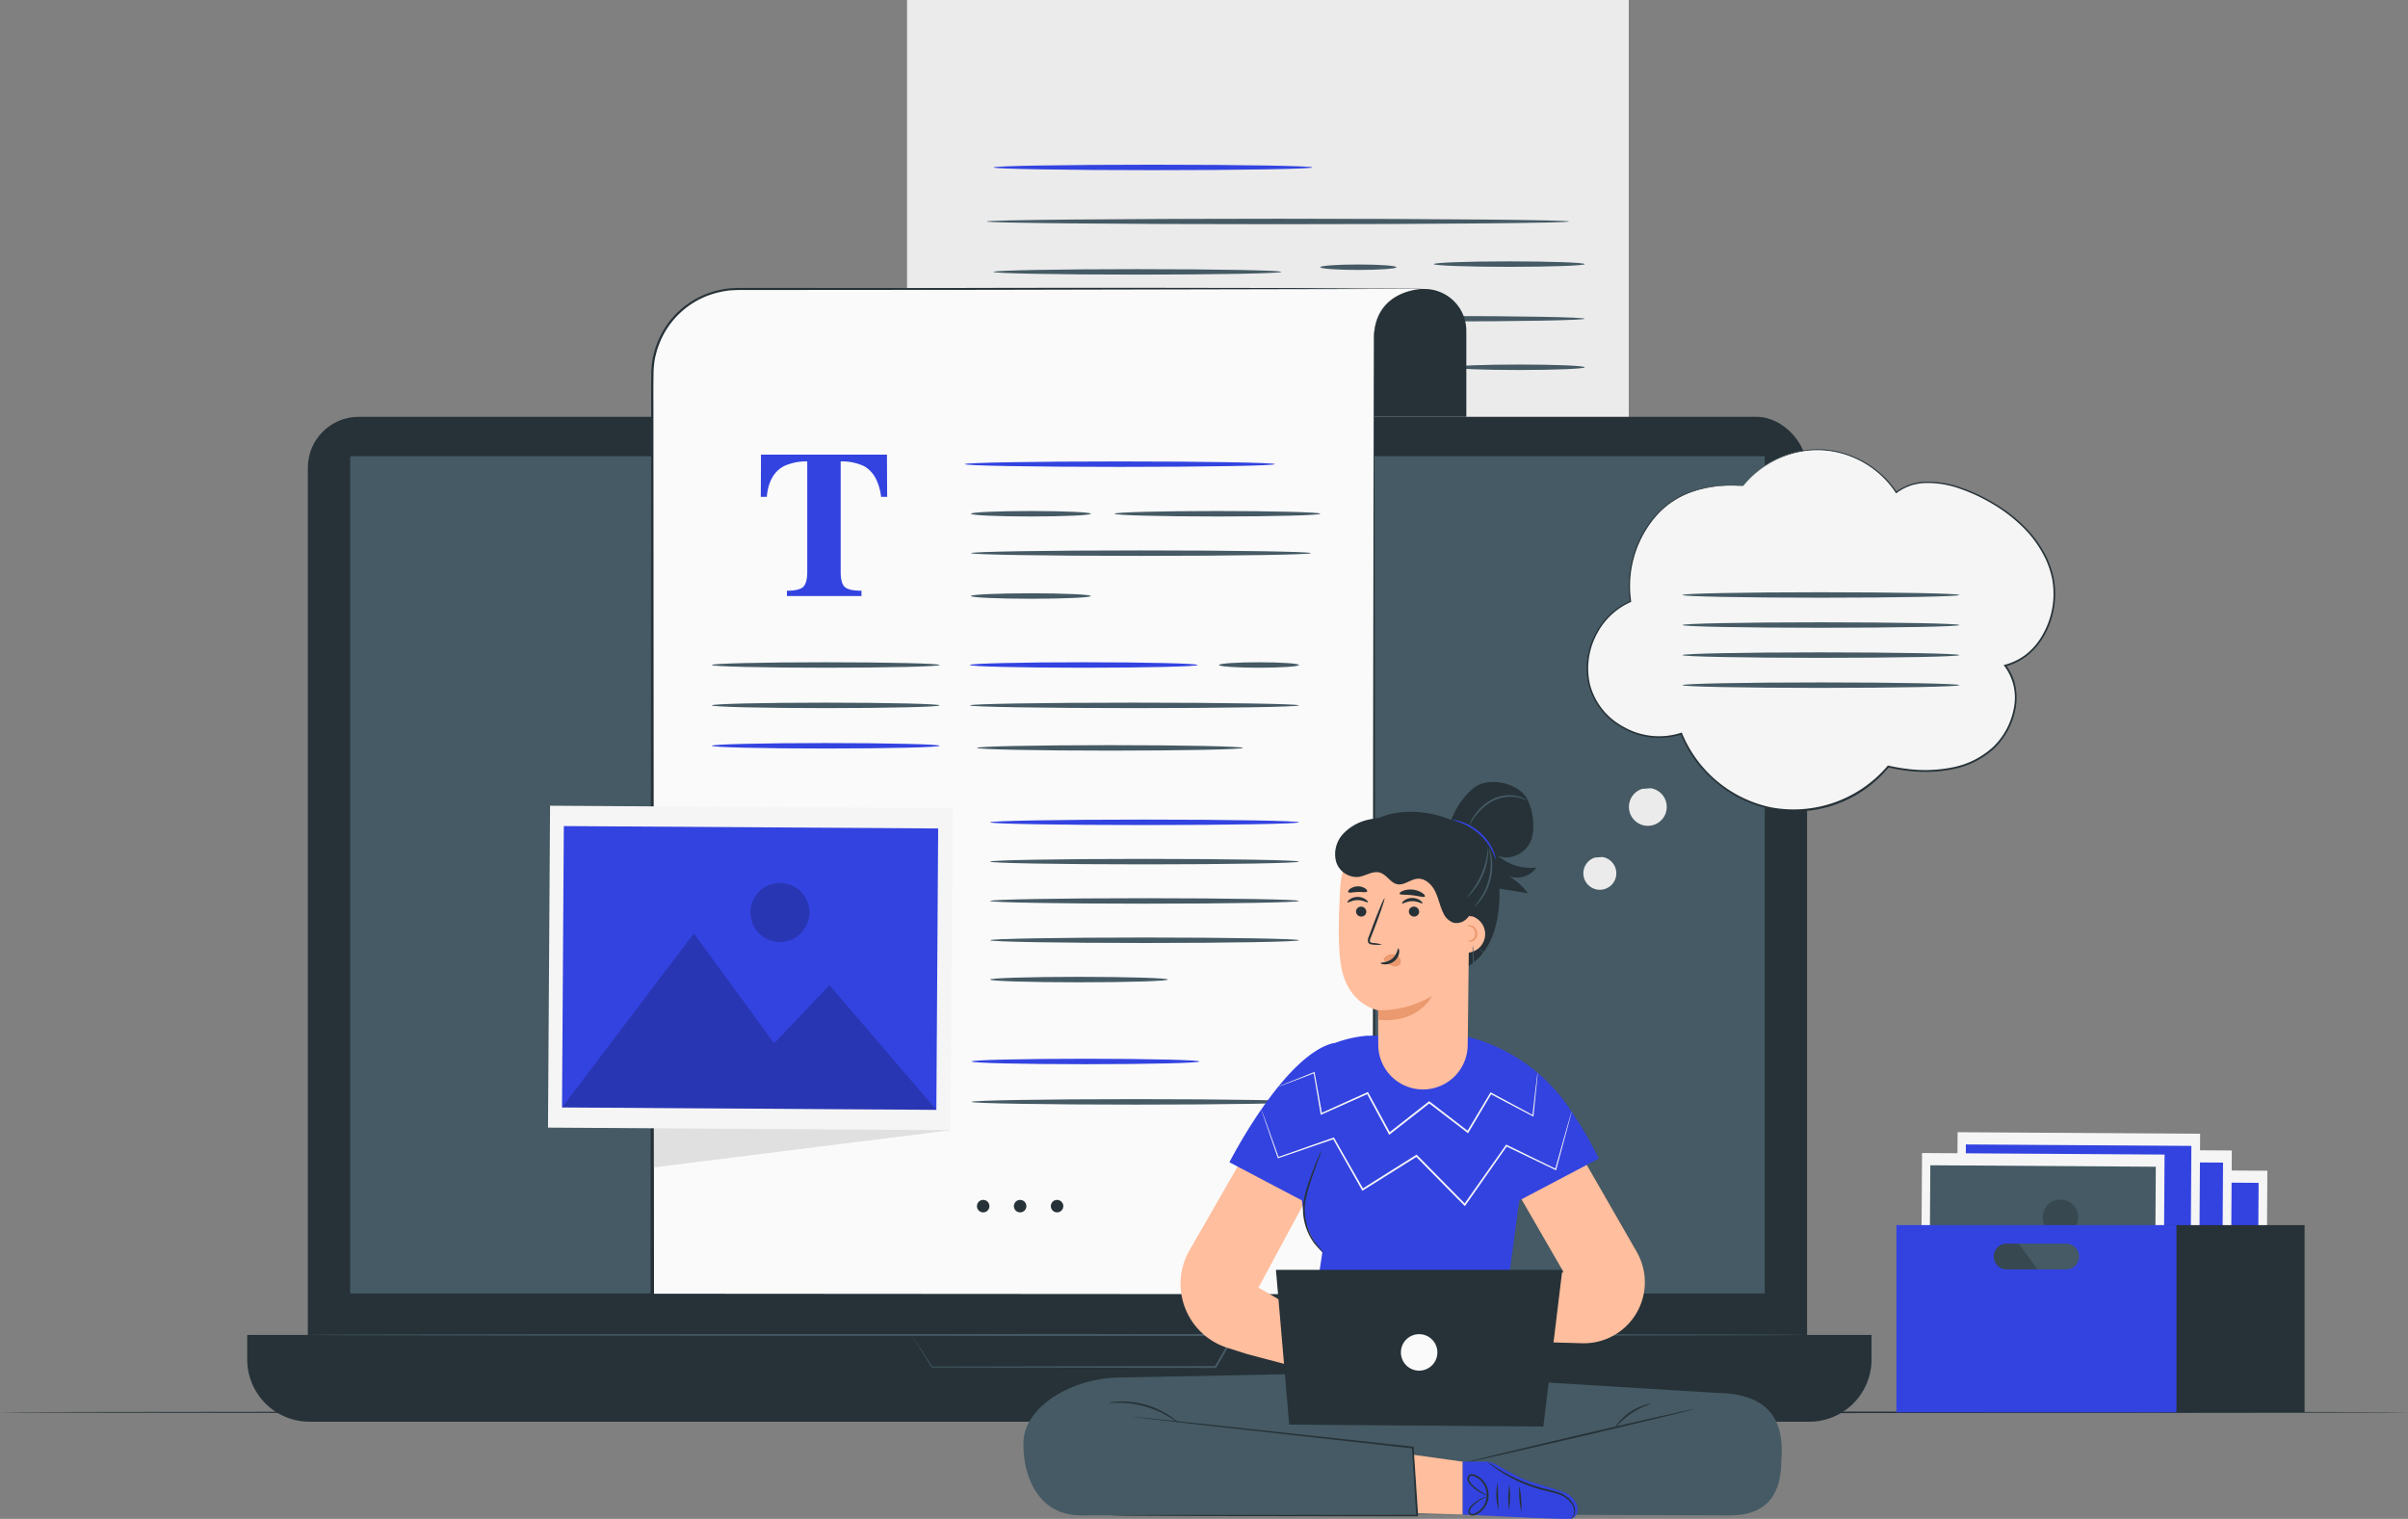 <svg xmlns="http://www.w3.org/2000/svg" width="688.496" height="434.27" viewBox="0 0 688.496 434.27"><rect x="0" y="0" width="688.496" height="434.27" fill="#808080" stroke="none"/><g transform="translate(-30.752 -38.248)"><path d="M719.248,442.054c0,.144-154.137.26-344.232.26-190.16,0-344.264-.116-344.264-.26s154.1-.261,344.264-.261C565.111,441.793,719.248,441.91,719.248,442.054Z" fill="#263238"/><path d="M0,0H206.358a0,0,0,0,1,0,0V196.536a16.22,16.22,0,0,1-16.22,16.22H0a0,0,0,0,1,0,0V0A0,0,0,0,1,0,0Z" transform="translate(290.096 38.248)" fill="#ebebeb"/><path d="M479.413,101.569c0,.431-37.3.781-83.3.781-46.014,0-83.3-.35-83.3-.781s37.29-.781,83.3-.781C442.115,100.788,479.413,101.138,479.413,101.569Z" fill="#455a64"/><path d="M397.1,115.981c0,.432-18.428.782-41.153.782s-41.157-.35-41.157-.782,18.423-.781,41.157-.781S397.1,115.55,397.1,115.981Z" fill="#455a64"/><path d="M430.027,114.646c0,.432-4.881.782-10.9.782s-10.9-.35-10.9-.782,4.879-.781,10.9-.781S430.027,114.215,430.027,114.646Z" fill="#455a64"/><path d="M483.862,113.757c0,.431-9.662.781-21.578.781s-21.579-.35-21.579-.781,9.659-.781,21.579-.781S483.862,113.325,483.862,113.757Z" fill="#455a64"/><path d="M390.229,129.774c0,.431-17.332.781-38.706.781s-38.71-.35-38.71-.781,17.328-.781,38.71-.781S390.229,129.342,390.229,129.774Z" fill="#455a64"/><path d="M483.862,129.376c0,.432-18.925.781-42.265.781s-42.27-.349-42.27-.781,18.921-.781,42.27-.781S483.862,128.945,483.862,129.376Z" fill="#455a64"/><path d="M483.862,143.255c0,.432-8.427.782-18.818.782s-18.821-.35-18.821-.782,8.425-.781,18.821-.781S483.862,142.824,483.862,143.255Z" fill="#455a64"/><path d="M406,86.12c0,.432-20.419.781-45.6.781s-45.605-.349-45.605-.781,20.414-.781,45.605-.781S406,85.689,406,86.12Z" fill="#3343E0"/><rect width="428.665" height="283.472" rx="14.567" transform="translate(118.766 157.417)" fill="#263238"/><path d="M0,0H464.426a0,0,0,0,1,0,0V7.006a17.8,17.8,0,0,1-17.8,17.8H17.8A17.8,17.8,0,0,1,0,7.006V0A0,0,0,0,1,0,0Z" transform="translate(101.439 419.923)" fill="#263238"/><rect width="404.454" height="239.388" transform="translate(130.872 168.679)" fill="#455a64"/><path d="M291.44,419.923c-.008,0,.143-.009.447-.013l1.359-.014,5.282-.03,19.6-.079,65.524-.141h.484l-.245.418c-.824,1.413-1.709,2.93-2.6,4.456l-2.751,4.711-.08.138H378.3l-81.1-.151h-.07l-.036-.058c-1.848-3.005-3.271-5.32-4.247-6.906-.461-.755-.815-1.336-1.067-1.75-.237-.389-.343-.578-.343-.578s.145.211.4.607c.268.414.644,1,1.134,1.753l4.332,6.74-.106-.058,81.1-.152-.24.137,2.75-4.711,2.6-4.456.239.417-65.256-.14-19.69-.08-5.363-.03-1.4-.013C291.615,419.932,291.44,419.923,291.44,419.923Z" fill="#455a64"/><line x2="428.665" transform="translate(118.766 419.923)" fill="#263238"/><path d="M547.431,419.923c0,.144-95.968.261-214.322.261-118.4,0-214.343-.117-214.343-.261s95.947-.26,214.343-.26C451.463,419.663,547.431,419.779,547.431,419.923Z" fill="#455a64"/><path d="M438.031,120.871h0a11.974,11.974,0,0,1,11.974,11.974v24.572H414.2V134.749a13.877,13.877,0,0,1,13.878-13.878Z" fill="#263238"/><path d="M438.031,120.871c0,.144-33.784.231-75.449.194s-75.455-.182-75.455-.326,33.776-.231,75.456-.195C404.247,120.581,438.031,120.727,438.031,120.871Z" fill="#263238"/><path d="M437.716,120.842l-14.932-.1-21.69.132H241.753a24.5,24.5,0,0,0-24.5,24.5V408.642H423.611V134.3C424.216,120.871,437.716,120.842,437.716,120.842Z" fill="#fafafa"/><path d="M437.716,120.842l-124.426.271-62.213.047-7.777,0c-1.3-.025-2.58.051-3.858.12a25.134,25.134,0,0,0-3.773.688,24.04,24.04,0,0,0-16.5,14.8c-.2.606-.479,1.189-.619,1.814l-.476,1.859a26.374,26.374,0,0,0-.446,3.807c-.11,5.152-.024,10.36-.046,15.537l.166,248.855-.5-.5,206.357.134-.363.364.1-148,.119-74,.072-37,.018-9.249.009-4.625a15.113,15.113,0,0,1,.1-2.31,12.4,12.4,0,0,1,.363-2.285,12.243,12.243,0,0,1,5-7.534,14.483,14.483,0,0,1,4.15-2A17.459,17.459,0,0,1,437.716,120.842Zm0,0a17.464,17.464,0,0,0-4.538.806,14.468,14.468,0,0,0-4.134,2.017,12.191,12.191,0,0,0-4.948,7.521,12.453,12.453,0,0,0-.352,2.275,15.146,15.146,0,0,0-.087,2.305l.009,4.625.018,9.251.072,37,.119,74,.1,148v.363h-.364l-206.357.134h-.5v-.5l.166-248.855c.03-5.19-.05-10.355.068-15.566a27.032,27.032,0,0,1,.464-3.907l.491-1.907a19.649,19.649,0,0,1,.637-1.862,24.665,24.665,0,0,1,16.936-15.152,25.868,25.868,0,0,1,3.867-.7c1.311-.07,2.623-.144,3.914-.117l7.776,0,62.214.047Z" fill="#263238"/><path d="M248.338,168.24h36.01l.058,12.061h-1.723q-.848-6.473-4.847-8.758a14.938,14.938,0,0,0-6.718-1.377v31.508q0,3.3,1.154,4.384t4.8,1.082v1.519h-21.32V207.14q3.5,0,4.659-1.1t1.153-4.37V170.166a15.32,15.32,0,0,0-6.717,1.377q-4.293,2.345-4.847,8.758H248.28Z" fill="#3343E0"/><path d="M395.3,170.959c0,.432-19.864.781-44.362.781s-44.366-.349-44.366-.781,19.859-.781,44.366-.781S395.3,170.528,395.3,170.959Z" fill="#3343E0"/><path d="M342.653,185.135c0,.431-7.68.781-17.152.781s-17.154-.35-17.154-.781,7.678-.781,17.154-.781S342.653,184.7,342.653,185.135Z" fill="#455a64"/><path d="M299.413,228.379c0,.431-14.586.781-32.575.781s-32.577-.35-32.577-.781,14.583-.782,32.577-.782S299.413,227.947,299.413,228.379Z" fill="#455a64"/><path d="M373.19,228.379c0,.431-14.585.781-32.574.781s-32.578-.35-32.578-.781,14.583-.782,32.578-.782S373.19,227.947,373.19,228.379Z" fill="#3343E0"/><path d="M299.413,239.927c0,.432-14.586.781-32.575.781s-32.577-.349-32.577-.781,14.583-.781,32.577-.781S299.413,239.5,299.413,239.927Z" fill="#455a64"/><path d="M299.413,251.476c0,.431-14.586.781-32.575.781s-32.577-.35-32.577-.781,14.583-.781,32.577-.781S299.413,251.044,299.413,251.476Z" fill="#3343E0"/><path d="M342.653,208.658c0,.432-7.68.782-17.152.782s-17.154-.35-17.154-.782,7.678-.781,17.154-.781S342.653,208.227,342.653,208.658Z" fill="#455a64"/><path d="M402.151,228.379c0,.431-5.12.781-11.435.781s-11.436-.35-11.436-.781,5.119-.782,11.436-.782S402.151,227.947,402.151,228.379Z" fill="#455a64"/><path d="M408.27,185.135c0,.431-13.179.781-29.431.781s-29.433-.35-29.433-.781,13.175-.781,29.433-.781S408.27,184.7,408.27,185.135Z" fill="#455a64"/><path d="M405.613,196.4c0,.432-21.776.782-48.631.782s-48.635-.35-48.635-.782,21.77-.781,48.635-.781S405.613,195.965,405.613,196.4Z" fill="#455a64"/><path d="M402.151,239.927c0,.432-21.07.781-47.054.781s-47.059-.349-47.059-.781,21.065-.781,47.059-.781S402.151,239.5,402.151,239.927Z" fill="#455a64"/><path d="M402.151,273.361c0,.431-19.771.781-44.154.781s-44.157-.35-44.157-.781,19.766-.782,44.157-.782S402.151,272.929,402.151,273.361Z" fill="#3343E0"/><path d="M402.151,284.6c0,.432-19.771.781-44.154.781s-44.157-.349-44.157-.781,19.766-.781,44.157-.781S402.151,284.169,402.151,284.6Z" fill="#455a64"/><path d="M402.151,295.84c0,.431-19.771.781-44.154.781s-44.157-.35-44.157-.781,19.766-.781,44.157-.781S402.151,295.408,402.151,295.84Z" fill="#455a64"/><path d="M402.151,307.079c0,.432-19.771.782-44.154.782s-44.157-.35-44.157-.782S333.606,306.3,358,306.3,402.151,306.648,402.151,307.079Z" fill="#455a64"/><path d="M364.679,318.319c0,.216-2.845.411-7.445.553s-10.955.228-17.973.228-13.376-.087-17.976-.228-7.445-.337-7.445-.553,2.845-.411,7.445-.552,10.955-.229,17.976-.229,13.373.088,17.973.229S364.679,318.1,364.679,318.319Z" fill="#455a64"/><path d="M386.15,252.08c0,.432-17.029.782-38.031.782s-38.034-.35-38.034-.782,17.025-.781,38.034-.781S386.15,251.649,386.15,252.08Z" fill="#455a64"/><path d="M297.871,274.63l4.686,86.758-84.83,10.625-.066-98.119Z" fill="#e0e0e0"/><rect width="92.037" height="115.122" transform="translate(187.437 360.648) rotate(-89.632)" fill="#f5f5f5"/><rect width="80.449" height="107.034" transform="translate(191.443 354.88) rotate(-89.632)" fill="#3343E0"/><g opacity="0.2"><path d="M191.443,354.88l37.7-49.765L252.1,336.549l15.814-16.624,30.557,35.642Z"/></g><g opacity="0.2"><path d="M262.175,299.2a8.428,8.428,0,1,1-8.373-8.482A8.428,8.428,0,0,1,262.175,299.2Z"/></g><path d="M313.644,383.1a1.78,1.78,0,1,1-1.779-1.78A1.778,1.778,0,0,1,313.644,383.1Z" fill="#263238"/><path d="M324.208,383.1a1.78,1.78,0,1,1-1.78-1.78A1.779,1.779,0,0,1,324.208,383.1Z" fill="#263238"/><path d="M334.771,383.1a1.779,1.779,0,1,1-1.779-1.78A1.779,1.779,0,0,1,334.771,383.1Z" fill="#263238"/><path d="M373.686,341.74c0,.432-14.586.781-32.574.781s-32.578-.349-32.578-.781,14.583-.781,32.578-.781S373.686,341.309,373.686,341.74Z" fill="#3343E0"/><path d="M402.646,353.289c0,.431-21.069.781-47.054.781s-47.058-.35-47.058-.781,21.065-.781,47.058-.781S402.646,352.857,402.646,353.289Z" fill="#455a64"/><rect width="55.439" height="69.345" transform="translate(609.34 427.968) rotate(-89.632)" fill="#f5f5f5"/><rect width="48.459" height="64.473" transform="translate(611.753 424.493) rotate(-89.632)" fill="#3343E0"/><path d="M611.753,424.493l22.712-29.976,13.828,18.935,9.526-10.014,18.406,21.47Z" opacity="0.2"/><g opacity="0.2"><path d="M654.358,390.954a5.076,5.076,0,1,1-5.043-5.109A5.076,5.076,0,0,1,654.358,390.954Z"/></g><rect width="55.439" height="69.345" transform="translate(599.171 422.178) rotate(-89.632)" fill="#f5f5f5"/><rect width="48.459" height="64.473" transform="translate(601.584 418.704) rotate(-89.632)" fill="#3343E0"/><path d="M601.584,418.7,624.3,388.728l13.828,18.935,9.526-10.014,18.406,21.47Z" opacity="0.2"/><g opacity="0.2"><path d="M644.189,385.165a5.076,5.076,0,1,1-5.043-5.109A5.076,5.076,0,0,1,644.189,385.165Z"/></g><rect width="55.439" height="69.345" transform="translate(590.115 417.395) rotate(-89.632)" fill="#f5f5f5"/><rect width="48.459" height="64.473" transform="translate(592.528 413.92) rotate(-89.632)" fill="#3343E0"/><path d="M592.528,413.92l22.712-29.976,13.828,18.935,9.526-10.014L657,414.334Z" opacity="0.2"/><g opacity="0.2"><path d="M635.133,380.381a5.077,5.077,0,1,1-5.044-5.109A5.076,5.076,0,0,1,635.133,380.381Z"/></g><rect width="55.439" height="69.345" transform="translate(579.945 423.349) rotate(-89.632)" fill="#f5f5f5"/><rect width="48.459" height="64.473" transform="translate(582.359 419.875) rotate(-89.632)" fill="#455a64"/><path d="M582.358,419.875,605.07,389.9,618.9,408.833l9.526-10.014,18.406,21.469Z" opacity="0.2"/><g opacity="0.2"><path d="M624.964,386.336a5.077,5.077,0,1,1-5.044-5.109A5.076,5.076,0,0,1,624.964,386.336Z"/></g><rect width="40.035" height="53.528" transform="translate(649.645 388.526)" fill="#263238"/><path d="M572.971,388.526v53.528h80.07V388.526Zm48.547,12.668H604.494a3.684,3.684,0,0,1,0-7.369h17.024a3.684,3.684,0,0,1,0,7.369Z" fill="#3343E0"/><path d="M521.054,436.459,446.6,431.9c-.469-1.065-.782-1.685-.782-1.685l-20.18.4-6.566-.4s-.1.2-.26.538L351.068,432.1c-13.505,0-27.7,8.24-27.7,18.769-.171,10.02,4.682,20.9,16.783,20.65l92.295-.31,92.3.31c12.1.247,15.3-7.051,15.319-15.707C541.47,439.69,531.371,436.593,521.054,436.459Z" fill="#455a64"/><path d="M348.618,471.526s.15-.017.444-.025l1.3-.025,5.028-.047,18.571-.081,61.972-.082-.259.276c-.126-2.023-.262-4.188-.4-6.37-.278-4.465-.551-8.857-.811-13.035l.229.24-57.09-6.353-16.917-1.935-4.558-.546-1.179-.153a2.567,2.567,0,0,1-.4-.068,2.457,2.457,0,0,1,.4.02l1.185.106,4.567.456,16.935,1.78,57.108,6.181.216.023.013.217c.262,4.177.537,8.569.817,13.034.136,2.182.271,4.347.4,6.371l.017.276h-.277l-61.972-.082-18.571-.08-5.028-.047-1.3-.025C348.768,471.543,348.618,471.526,348.618,471.526Z" fill="#263238"/><path d="M367.648,445.049c-.057.07-.983-.676-2.61-1.668a27.7,27.7,0,0,0-14.1-4.056c-1.9-.024-3.085.116-3.1.027a2.618,2.618,0,0,1,.818-.19,17.294,17.294,0,0,1,2.275-.2,24.516,24.516,0,0,1,14.307,4.114,17.115,17.115,0,0,1,1.818,1.383C367.459,444.812,367.671,445.022,367.648,445.049Z" fill="#263238"/><path d="M515.274,441.088c.033.14-14.653,3.691-32.8,7.931s-32.886,7.565-32.919,7.425,14.65-3.691,32.8-7.932S515.241,440.948,515.274,441.088Z" fill="#263238"/><path d="M502.856,439.653a21.236,21.236,0,0,0-10.43,7.1,5.119,5.119,0,0,1,1-1.628,15.295,15.295,0,0,1,7.547-5.135A5.113,5.113,0,0,1,502.856,439.653Z" fill="#263238"/><path d="M475.141,355.121l23.585,41.054a17.443,17.443,0,0,1,.476,16.49h0a17.443,17.443,0,0,1-16.094,9.636l-36.214-1.022-.954-13.17L477.834,402l-21.5-37.218Z" fill="#ffbe9d"/><path d="M387.244,425.375l33.3,8.821.724-9.986L390.58,406.386l22.413-41.6-18.811-9.663L370.6,396.175h0a19.227,19.227,0,0,0,11.1,27.437Z" fill="#ffbe9d"/><path d="M465.127,381.48l22.761-11.986a115.252,115.252,0,0,0-9.751-16.261,49.94,49.94,0,0,0-30.395-19.16h0l-26.18.309a34.618,34.618,0,0,0-9.336,2.149l.018-.1c-14.207,3.134-29.974,34.122-29.974,34.122l20.712,10.9.458,3.258a22.126,22.126,0,0,0,5.4,11.609L402.8,435.991l67.221,1.39-8.559-28.409Z" fill="#3343E0"/><path d="M409.446,396.537a4.813,4.813,0,0,1-1-.758,14.5,14.5,0,0,1-2.286-2.555,16.632,16.632,0,0,1-2.8-10.815,35.228,35.228,0,0,1,1.537-6.031c.6-1.808,1.214-3.411,1.747-4.748s.993-2.406,1.326-3.139a5.5,5.5,0,0,1,.573-1.114,6.1,6.1,0,0,1-.385,1.191c-.313.854-.705,1.923-1.17,3.193-.487,1.35-1.06,2.96-1.635,4.765a37.837,37.837,0,0,0-1.476,5.946,17.126,17.126,0,0,0,.566,6.02,16,16,0,0,0,2.027,4.525A27.875,27.875,0,0,0,409.446,396.537Z" fill="#263238"/><path d="M399.37,445.57l-3.8-44.247h81.882l-5.427,44.8Z" fill="#263238"/><path d="M441.73,424.92a5.214,5.214,0,1,1-5.214-5.214A5.214,5.214,0,0,1,441.73,424.92Z" fill="#fafafa"/><path d="M435.083,454.214l13.9,1.941v15.111l-12.786-.33Z" fill="#ffbe9d"/><path d="M448.985,456.154h6.25a6.93,6.93,0,0,1,3.465.929l3.3,1.9a51.117,51.117,0,0,0,5.76,2.747c3.8,1.222,10.194,2.865,11.541,3.9,3.845,2.966,2.676,6.471.564,6.838-1.855.321-30.876-1.208-30.876-1.208Z" fill="#3343E0"/><path d="M459.253,470.017a14.285,14.285,0,0,1-.237-7.888,225.66,225.66,0,0,0,.237,7.888Z" fill="#263238"/><path d="M462.218,469.934a25.09,25.09,0,0,1,.057-7.212,25.09,25.09,0,0,1-.057,7.212Z" fill="#263238"/><path d="M465.721,470.533a26.9,26.9,0,0,1-.58-7.437,26.8,26.8,0,0,1,.58,7.437Z" fill="#263238"/><path d="M456.547,465.994a4.316,4.316,0,0,1-1.281-.4,12.016,12.016,0,0,1-3.123-1.93c-.3-.253-.6-.531-.893-.838a3.567,3.567,0,0,1-.8-1.128,1.574,1.574,0,0,1,.174-1.551,1.176,1.176,0,0,1,.777-.427,1.982,1.982,0,0,1,.842.1,6.224,6.224,0,0,1,1.308,11.072,3.95,3.95,0,0,1-1.432.643,1.67,1.67,0,0,1-.816-.039,1.094,1.094,0,0,1-.63-.555,1.576,1.576,0,0,1,.183-1.44,4.43,4.43,0,0,1,.8-.965,9.592,9.592,0,0,1,3.073-2.013,3.966,3.966,0,0,1,1.294-.366c.013.041-.444.18-1.211.551a10.34,10.34,0,0,0-2.895,2.088,4.128,4.128,0,0,0-.713.9,1.193,1.193,0,0,0-.147,1.053.826.826,0,0,0,.976.335,3.531,3.531,0,0,0,1.247-.591,5.779,5.779,0,0,0-1.185-10.217.985.985,0,0,0-1.119.164,1.14,1.14,0,0,0-.126,1.108,6.123,6.123,0,0,0,1.529,1.844A16.845,16.845,0,0,0,456.547,465.994Z" fill="#263238"/><path d="M479.861,472.474a3.665,3.665,0,0,0,.761-.95,3.577,3.577,0,0,0-.409-3.152,7.023,7.023,0,0,0-3.862-2.911c-1.766-.636-3.875-.943-6-1.606a41.85,41.85,0,0,1-10.326-4.705c-1.228-.782-2.174-1.483-2.815-1.983a5.664,5.664,0,0,1-.947-.835,6.073,6.073,0,0,1,1.067.672c.674.447,1.646,1.1,2.887,1.832a46.677,46.677,0,0,0,10.283,4.52c2.094.655,4.182.969,6.02,1.655a7.267,7.267,0,0,1,4.018,3.184,3.709,3.709,0,0,1,.267,3.421,2.111,2.111,0,0,1-.644.711C479.974,472.444,479.869,472.488,479.861,472.474Z" fill="#263238"/><path d="M470.395,344.934a.8.8,0,0,1,0,.213l-.046.624q-.079.876-.22,2.417c-.216,2.147-.524,5.219-.912,9.078l-.023.233-.21-.11-12.071-6.355.286-.08-6.556,11.063-.141.237-.219-.168-11.042-8.467.317,0-4.809,3.77-6.557,5.134-.241.189-.145-.269c-2.176-4.027-4.27-7.9-6.246-11.555l.313.106-13.246,5.9-.243.108-.044-.261c-.771-4.54-1.441-8.49-2-11.78l.2.114-7.584,2.892-2.017.748-.523.182a.671.671,0,0,1-.182.049.635.635,0,0,1,.167-.088l.507-.22,1.989-.821,7.533-3.023.171-.069.033.183c.589,3.286,1.3,7.23,2.108,11.762l-.287-.152,13.215-5.969.2-.092.108.2c1.984,3.651,4.087,7.519,6.273,11.54l-.386-.08,6.553-5.138,4.812-3.767.158-.125.159.123,11.025,8.49-.359.069c2.37-3.959,4.6-7.685,6.607-11.033l.106-.177.18.1,12.019,6.455-.233.123c.45-3.853.808-6.919,1.058-9.062l.3-2.408c.036-.252.065-.455.089-.619A.8.8,0,0,1,470.395,344.934Z" fill="#f5f5f5"/><path d="M480.112,356.067a1.372,1.372,0,0,1-.056.293l-.209.849c-.2.775-.49,1.869-.856,3.271-.775,2.877-1.887,7.01-3.276,12.168l-.053.2-.186-.089-14.106-6.771.277-.071-11.882,16.945-.174.248-.214-.216c-3.627-3.677-7.468-7.57-11.419-11.573l-2.4-2.432.324.038L420.5,378.573l-.22.138-.127-.225-8.3-14.652.261.1-15.824,5.447-.15.052-.051-.149c-1.5-4.347-2.687-7.792-3.511-10.183l-.91-2.708c-.093-.289-.167-.519-.224-.7a1.081,1.081,0,0,1-.062-.242,1.052,1.052,0,0,1,.1.227l.264.685q.353.955.988,2.68l3.65,10.134-.2-.1,15.785-5.558.17-.06.09.158,8.349,14.622-.346-.087,15.375-9.671.177-.111.147.149,2.4,2.431,11.409,11.583-.387.033,11.935-16.908.108-.154.169.082,14.062,6.861-.239.108c1.453-5.14,2.616-9.259,3.426-12.126l.943-3.247c.106-.349.19-.625.255-.837A1.424,1.424,0,0,1,480.112,356.067Z" fill="#f5f5f5"/><path d="M470.025,286.306a14.676,14.676,0,0,1-11.177-3.527c3.643,1.838,8.5-.685,9.778-4.56s.23-11.083-2.951-13.639a12.615,12.615,0,0,0-10.972-2.36c-3.751,1-7.725,6.7-8.951,10.389l.07.112c-.577-.229-1.158-.445-1.744-.641a30.035,30.035,0,0,0-12.943-1.566,20.983,20.983,0,0,0-11.83,5.208l25.428,40.871c4.618-.407,8.71-3.521,11.13-7.476s3.349-8.66,3.577-13.291c.057-1.161.054-2.336.006-3.51l8.178,1.315a18.231,18.231,0,0,0-5.437-4.86A6.827,6.827,0,0,0,470.025,286.306Z" fill="#263238"/><path d="M437.884,349.738A12.79,12.79,0,0,0,450.4,337.1l.59-50.848h0a4.047,4.047,0,0,0-3.621-4.105l-21.477-5.428c-6.878-.728-11.451,7.742-11.886,14.644-.484,7.669-.771,17.052.138,22.774,1.827,11.506,10.646,12.97,10.646,12.97,0-.03.006,4.453.032,9.906a12.793,12.793,0,0,0,13.065,12.725Z" fill="#ffbe9d"/><path d="M418.465,298.811a1.475,1.475,0,0,0,1.423,1.489,1.411,1.411,0,0,0,1.521-1.33,1.478,1.478,0,0,0-1.422-1.49A1.411,1.411,0,0,0,418.465,298.811Z" fill="#263238"/><path d="M416.038,296.244c.183.192,1.3-.635,2.889-.631,1.586-.018,2.751.8,2.924.6.084-.086-.1-.433-.61-.8a4.054,4.054,0,0,0-2.34-.721,3.894,3.894,0,0,0-2.3.742C416.113,295.81,415.948,296.158,416.038,296.244Z" fill="#263238"/><path d="M433.571,298.811a1.475,1.475,0,0,0,1.423,1.489,1.412,1.412,0,0,0,1.521-1.33,1.477,1.477,0,0,0-1.422-1.49A1.411,1.411,0,0,0,433.571,298.811Z" fill="#263238"/><path d="M431.646,296.54c.184.193,1.3-.634,2.89-.63,1.586-.019,2.752.8,2.924.6.084-.087-.1-.434-.61-.8a4.046,4.046,0,0,0-2.34-.722,3.9,3.9,0,0,0-2.3.742C431.723,296.106,431.557,296.454,431.646,296.54Z" fill="#263238"/><path d="M425.884,308.317a10.486,10.486,0,0,0-2.579-.466c-.406-.042-.79-.122-.858-.4a2.058,2.058,0,0,1,.271-1.2q.572-1.471,1.2-3.087c1.665-4.4,2.871-8.011,2.693-8.077s-1.672,3.445-3.337,7.841q-.6,1.626-1.149,3.106a2.348,2.348,0,0,0-.21,1.591,1.018,1.018,0,0,0,.667.593,2.72,2.72,0,0,0,.688.1A10.343,10.343,0,0,0,425.884,308.317Z" fill="#263238"/><path d="M424.787,327.107A29.277,29.277,0,0,0,440.2,323s-3.739,7.9-15.255,6.827Z" fill="#eb996e"/><path d="M426.555,312.144a2.859,2.859,0,0,1,2.565-1.063,2.611,2.611,0,0,1,1.8.967,1.655,1.655,0,0,1,.126,1.893,1.92,1.92,0,0,1-2.082.527,6.016,6.016,0,0,1-2.029-1.212,1.759,1.759,0,0,1-.454-.469.529.529,0,0,1,0-.591" fill="#eb996e"/><path d="M430.557,309.415c-.258-.015-.262,1.709-1.737,2.932s-3.31,1.034-3.323,1.275c-.025.108.409.335,1.184.356a4.3,4.3,0,0,0,2.775-.967,3.732,3.732,0,0,0,1.345-2.459C430.867,309.832,430.675,309.4,430.557,309.415Z" fill="#263238"/><path d="M430.932,293.76c.157.432,1.742.227,3.6.452,1.868.187,3.37.732,3.617.345.111-.185-.151-.591-.759-1.009a6.315,6.315,0,0,0-5.5-.608C431.209,293.216,430.865,293.555,430.932,293.76Z" fill="#263238"/><path d="M416.259,293.314c.28.361,1.373-.014,2.689-.031,1.315-.064,2.429.242,2.686-.135.112-.183-.063-.544-.55-.886a3.894,3.894,0,0,0-4.331.134C416.289,292.767,416.136,293.138,416.259,293.314Z" fill="#263238"/><path d="M449.713,300.552a2.883,2.883,0,0,1,3.009.15,5.334,5.334,0,0,1-3.362,9.907" fill="#ffbe9d"/><path d="M450.517,307.177c.033-.082.447.1,1-.157a2,2,0,0,0,.987-1.966,2.029,2.029,0,0,0-1.228-1.845c-.575-.236-1-.121-1.023-.21-.041-.057.391-.362,1.15-.192a2.112,2.112,0,0,1,1.125.7,2.563,2.563,0,0,1,.571,1.515,2.284,2.284,0,0,1-1.44,2.393C450.88,307.622,450.456,307.223,450.517,307.177Z" fill="#eb996e"/><path d="M453.662,309.506a2.319,2.319,0,0,1,.527.372l1.41,1.151,4.965,4.218.167.142-.141.169c-1.849,2.22-3.909,5-6.224,7.9-.524.656-1.048,1.3-1.557,1.9l-.425.5-.03-.656c-.209-4.685-.37-8.832-.462-11.809-.034-1.417-.062-2.592-.084-3.509a6.513,6.513,0,0,1,.035-1.278,6.556,6.556,0,0,1,.152,1.27c.063.914.144,2.087.242,3.5.184,2.972.408,7.117.633,11.8l-.455-.155,1.544-1.887c2.308-2.894,4.393-5.661,6.294-7.864l.026.311-4.846-4.359-1.33-1.244A2.391,2.391,0,0,1,453.662,309.506Z" fill="#455a64"/><path d="M430.394,271.689a41.877,41.877,0,0,0-8.39.917,14.046,14.046,0,0,0-7.254,4.084,8.527,8.527,0,0,0-2,7.847,6.177,6.177,0,0,0,6.37,4.442c2.121-.284,4.155-1.854,6.2-1.23,1.934.589,3,2.95,4.987,3.317,1.963.363,3.71-1.4,5.7-1.572,2.194-.19,4.1,1.611,5.074,3.584s1.347,4.2,2.328,6.176a5.007,5.007,0,0,0,2.964,2.821,4.076,4.076,0,0,0,3.587-1.009,8.337,8.337,0,0,0,2.1-3.216,17.87,17.87,0,0,0-14.519-24.5" fill="#263238"/><path d="M458.429,283.91c-.089.025-.357-.929-1.064-2.337a16.664,16.664,0,0,0-8.9-8.042c-1.472-.561-2.448-.73-2.431-.822.005-.036.253-.02.7.038a10.408,10.408,0,0,1,1.855.437,15.181,15.181,0,0,1,9.112,8.232,10.542,10.542,0,0,1,.622,1.8C458.424,283.656,458.464,283.9,458.429,283.91Z" fill="#3343E0"/><path d="M467.231,267.055a19.077,19.077,0,0,0-2.771-.859,11.054,11.054,0,0,0-6.749,1.016,14.982,14.982,0,0,0-5.216,4.538c-1.067,1.448-1.565,2.462-1.644,2.422a2.221,2.221,0,0,1,.274-.749,14.266,14.266,0,0,1,1.069-1.885,14.019,14.019,0,0,1,5.285-4.793,10.718,10.718,0,0,1,7.054-.91,7.93,7.93,0,0,1,2.044.762C467.026,266.849,467.247,267.029,467.231,267.055Z" fill="#455a64"/><path d="M456.168,280.574a7.2,7.2,0,0,1,.018,2.366,18.786,18.786,0,0,1-4.475,10.38,7.248,7.248,0,0,1-1.732,1.612,24.109,24.109,0,0,0,6.189-14.358Z" fill="#455a64"/><path d="M456.5,280.818c.035-.01.133.224.282.659a11.283,11.283,0,0,1,.45,1.9,16.238,16.238,0,0,1-3.084,12.205,11.16,11.16,0,0,1-1.3,1.455c-.338.313-.535.472-.56.446-.066-.064.647-.784,1.559-2.116a17.937,17.937,0,0,0,3.017-11.942C456.7,281.817,456.411,280.844,456.5,280.818Z" fill="#455a64"/><path d="M486.76,283.441a4.712,4.712,0,1,0,2.154-.161" fill="#ebebeb"/><path d="M500.279,263.8a5.406,5.406,0,1,0,2.47-.184" fill="#ebebeb"/><path d="M529.152,177.19c-9.047-.764-18.2,1.256-24.4,7.885a30.637,30.637,0,0,0-7.8,25.138c-9.622,4-14.868,16.234-11.13,25.96s15.828,15.3,25.651,11.824a34.79,34.79,0,0,0,59.16,9.418c9.437,2.133,20.029,1.994,27.957-3.551s11.516-17.746,5.475-25.3c10.871-2.647,16.395-16.223,13.171-26.937s-12.874-18.4-23.181-22.757c-6.812-2.877-15.3-4.379-21.117.193a26.907,26.907,0,0,0-43.788-1.87" fill="#f5f5f5"/><path d="M529.152,177.19s.178-.241.548-.7a22.668,22.668,0,0,1,1.755-1.937,27.183,27.183,0,0,1,8.355-5.606,27.667,27.667,0,0,1,7.06-2,25.862,25.862,0,0,1,8.75.267,27.643,27.643,0,0,1,9.361,3.787,27.366,27.366,0,0,1,8.106,7.958l-.256-.042a14.615,14.615,0,0,1,8.559-2.937,27.727,27.727,0,0,1,9.642,1.537,50.328,50.328,0,0,1,9.444,4.332,44.3,44.3,0,0,1,8.756,6.6,32.75,32.75,0,0,1,6.764,9.3,27.478,27.478,0,0,1,1.925,5.655,24.155,24.155,0,0,1-3.5,17.872,18.931,18.931,0,0,1-4.4,4.7,17.423,17.423,0,0,1-5.9,2.822l.136-.4a14.243,14.243,0,0,1,2.686,5.71,17.21,17.21,0,0,1,.157,6.417,21.121,21.121,0,0,1-5.976,11.528,24.306,24.306,0,0,1-11.9,6.081,40.206,40.206,0,0,1-13.705.4c-1.673-.2-3.322-.53-4.943-.876l.258-.088a34.81,34.81,0,0,1-49.646,4.225,35.187,35.187,0,0,1-9.937-13.721l.3.137a20.92,20.92,0,0,1-16.786-1.755,19.68,19.68,0,0,1-9.822-12.448,21.136,21.136,0,0,1,2.032-14.673,20.434,20.434,0,0,1,9.907-9.3l-.109.193a30.831,30.831,0,0,1,.623-11.876,31.361,31.361,0,0,1,4.314-9.673,30.442,30.442,0,0,1,2.987-3.75,24.009,24.009,0,0,1,3.347-2.912,24.839,24.839,0,0,1,6.9-3.465,33.468,33.468,0,0,1,10.511-1.572,32.672,32.672,0,0,1,3.7.2s-.319,0-.94-.035-1.545-.064-2.758-.061a34,34,0,0,0-10.449,1.657,24.715,24.715,0,0,0-6.816,3.474,23.878,23.878,0,0,0-3.3,2.9,30.27,30.27,0,0,0-2.943,3.729,31.12,31.12,0,0,0-4.236,9.593,30.516,30.516,0,0,0-.581,11.743l.021.138-.13.055a20.078,20.078,0,0,0-9.7,9.151,20.739,20.739,0,0,0-1.967,14.388,19.244,19.244,0,0,0,9.628,12.152,20.469,20.469,0,0,0,16.406,1.7l.217-.075.085.213a35.346,35.346,0,0,0,25.448,21.178,35.216,35.216,0,0,0,33.29-11.839l.1-.121.157.033c1.606.343,3.239.666,4.9.868a39.742,39.742,0,0,0,13.525-.395,23.813,23.813,0,0,0,11.654-5.942,20.62,20.62,0,0,0,5.834-11.24,14.984,14.984,0,0,0-2.731-11.734l-.24-.3.377-.1a16.933,16.933,0,0,0,5.719-2.732,18.456,18.456,0,0,0,4.285-4.57,23.688,23.688,0,0,0,3.45-17.506,26.981,26.981,0,0,0-1.883-5.552,32.282,32.282,0,0,0-6.657-9.183,43.913,43.913,0,0,0-8.66-6.557,50.06,50.06,0,0,0-9.355-4.315,27.387,27.387,0,0,0-9.5-1.542,14.26,14.26,0,0,0-8.356,2.837l-.152.117-.1-.159a27.068,27.068,0,0,0-7.982-7.884,27.407,27.407,0,0,0-9.246-3.782,25.707,25.707,0,0,0-8.662-.305,27.816,27.816,0,0,0-15.379,7.441,25.769,25.769,0,0,0-1.786,1.9C529.357,176.97,529.152,177.19,529.152,177.19Z" fill="#263238"/><path d="M590.987,208.362c0,.432-17.733.781-39.6.781s-39.607-.349-39.607-.781,17.729-.781,39.607-.781S590.987,207.931,590.987,208.362Z" fill="#455a64"/><path d="M590.987,216.956c0,.431-17.733.781-39.6.781s-39.607-.35-39.607-.781,17.729-.781,39.607-.781S590.987,216.524,590.987,216.956Z" fill="#455a64"/><path d="M590.987,225.549c0,.432-17.733.782-39.6.782s-39.607-.35-39.607-.782,17.729-.781,39.607-.781S590.987,225.118,590.987,225.549Z" fill="#455a64"/><path d="M590.987,234.143c0,.432-17.733.781-39.6.781s-39.607-.349-39.607-.781,17.729-.781,39.607-.781S590.987,233.712,590.987,234.143Z" fill="#455a64"/></g></svg>